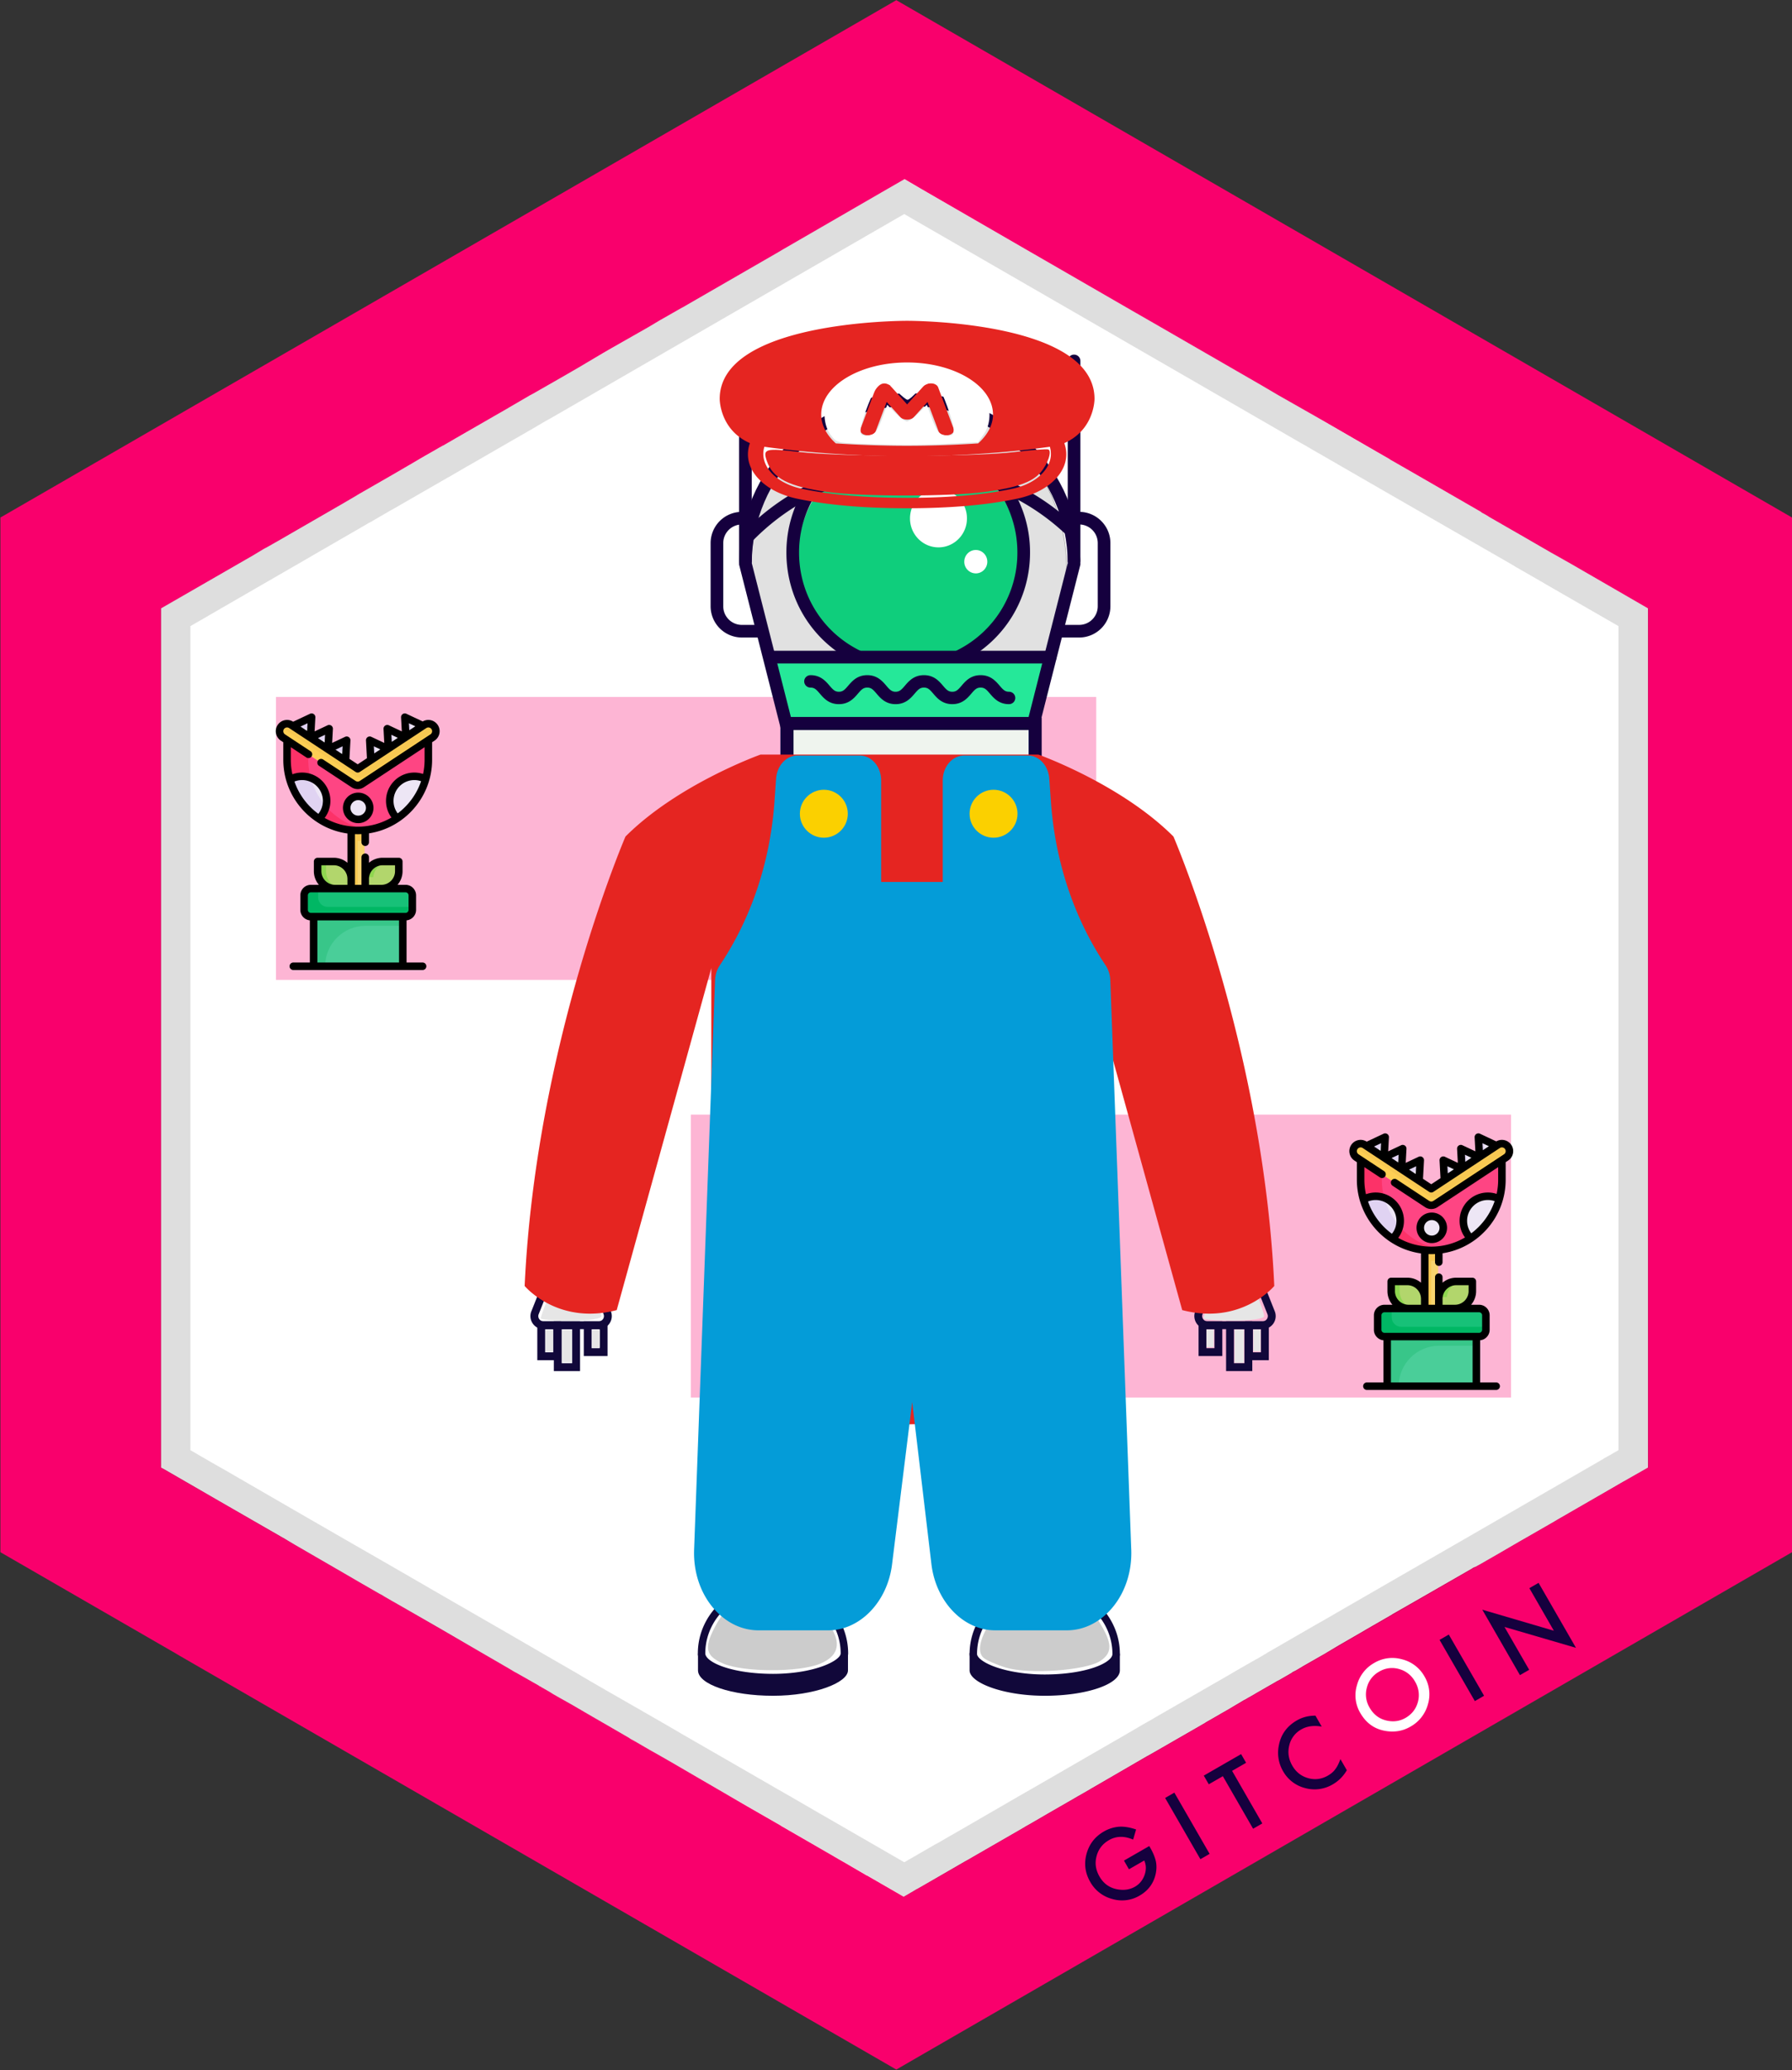 <svg xmlns:osb="http://www.openswatchbook.org/uri/2009/osb" xmlns="http://www.w3.org/2000/svg" xmlns:xlink="http://www.w3.org/1999/xlink" version="1.1" id="Layer_1" x="0" y="0" viewBox="0 0 110.875 128.042" xml:space="preserve"><rect x="0" y="0" width="110.875" height="128.042" fill="#333333" stroke="none"/><defs id="defs134"><linearGradient id="linearGradient2969" osb:paint="solid"><stop offset="0" id="stop2967" stop-color="#fb6572" stop-opacity="1"/></linearGradient><path id="a" d="M.075.128h512.08v167.178H.075z"/></defs><style type="text/css" id="style2">.st1{fill:#fff}.st3{opacity:.29;fill:#f9006c}.st4{fill:#15003e}.st6{fill:#25e899}</style><g id="Layer_63_36_"><path id="polygon4" fill="#f9006c" d="M110.876 32.011v64l-55.42 32-44.35-25.6-.2-.12-10.88-6.28v-64l55.43-32z"/></g><path class="st1" d="M101.965 37.631v53.14l-.01.01-1.09.62-.33.19-.13.07-.88.51-3.14 1.81-.2.12-1.93 1.11-.16.09-1.48.86-.47.27-.14.08-.47.27-.24.13-.03.01-.1.04-.11.07-3.03 1.74-.82.47-1.05.6-.04.03-1.23.71-.45.26-.02.02h-.01l-1.54.89-.87.52-1.26.72-.05.03-.07.04-.08.05-.41.24-.03.01-.05.03-.05.02-.06.04v.01l-.78.45-.18.09-.02.02-.04.02-1.01.58-.14.08-.15.09-.05.03-.32.18-.24.14h-.01l-.07.04-.64.38-.2.12-.33.19-.25.14c0 .01-.01.01-.01.01l-.47.27-.42.24-.04.03-.57.33-2.33 1.34-.63.36-.06.03-3.5 2.03-.02.01-.01.01-.4.23-.35.2-.5.29-.14.08-1.25.72-.98.57-.39.22-.01.01-.43.25-.4.23-2.36 1.36-.36.21-.04.02-.18.1-.5.29-1.87 1.08-.56.32h-.01l-.32.19-.48.28-.14-.08-1.28-.74-.85-.49-.03-.01-.91-.53-.17-.1-.05-.03-.61-.35-.17-.1-3.36-1.94-.04-.03-2.07-1.19-4.75-2.76-.61-.35-.69-.39-.93-.54-.22-.12-.09-.06-.03-.02-2.23-1.29-1.22-.71-.37-.21-.39-.22-.23-.13-.26-.15-.24-.15-.09-.05-.35-.2-.08-.05-.08-.04-.04-.03-1.3-.74-.05-.03-.15-.08-.37-.22-1.71-.99-2.51-1.46-2.09-1.2-.82-.47-.09-.05-.5-.29-.01-.01-.21-.12h-.01l-1.04-.6c-.01-.01-.01-.01-.02-.01l-1.86-1.08-1.02-.59-1.33-.77-.72-.43-.04-.02-.02-.01-.29-.17s-.01 0-.02-.01l-.26-.15-.02-.01-3.3-1.9-3.41-1.97-.09-.05-.08-.04-.03-.02V37.63l5.66-3.26.77-.46h.01l.25-.14.58-.33 1.75-1.01 2.27-1.31.82-.48.15-.09 2.07-1.19.98-.57 1.01-.59.42-.24.45-.26.25-.14h.01l.57-.33 3.23-1.86 1.58-.92.17-.09 1.66-.95.78-.45.38-.22.44-.26 1.1-.65.52-.3 2.28-1.3.69-.41 1.4-.8h.01l.05-.03 5.72-3.3.19-.11.27-.16 6.07-3.51 1.44-.83 1.06.62 6.49 3.75 2.6 1.5 3.95 2.28 1.34.77 6.64 3.83 1.04.61 2.3 1.31.87.5 1.52.88 1.37.79.8.46.09.06 1.81 1.04 3.78 2.18.04.03v.01l.26.14.26.16.4.23.92.53.54.31.02.01 1.92 1.11.78.44.44.25 1.94 1.12 2.82 1.63z" id="path7"/><g id="Layer_2_36_"><g id="Layer_16_36_"><path d="M96.84 34.668l-.53-.3-.72-.42-.77-.45-.11-.06-.49-.28-.51-.29-.9-.52-7.25-4.18-1.71-.98-.72-.42-.45-.26-.49-.29-.05-.02-.42-.25-.41-.24-5.33-3.07-19.5-11.24-.53-.31-.47.27-17.11 9.88-5.02 2.9-1.3.75-.53.31-.1.05h-.01l-.25.15-.42.25-.3.17-.27.16-.18.1-1.5.87h-.01l-1.78 1.02-.01.01-.58.34-.76.43-.01.01-.03.02-3.25 1.87h-.01l-2.38 1.37-1 .58-2.98 1.72-4.23 2.44-1.54.89v53.12l.07.04 1.72 1 .75.43.15.08 4.32 2.5.69.39 4 2.32.46.26 1.3.75 3.38 1.95 5.38 3.1.69.4.07.04.15.08.11.07.18.1.04.02 1.91 1.11.88.5 1.33.78.89.51.18.1.31.18.19.11.48.28 3.57 2.05.09.05.44.26.62.36.72.42H45l.53.3 1.51.87 3.17 1.84 4.48 2.58 1.03.6.23.13.02-.01.19-.11.14-.08.03-.02.31-.18 1.81-1.03.09-.05.69-.4.5-.29.24-.14 3.85-2.22 2.45-1.41.74-.43.66-.38.67-.39.44-.26 2.33-1.34.39-.22h.01l.23-.14.21-.12.63-.36.8-.46 1.26-.73.46-.27h.01l.46-.27.01-.01.25-.14.53-.31.37-.21.35-.21.55-.31.21-.13.32-.18.43-.24.02-.01.05-.03.13-.08.24-.13 3.78-2.18.38-.22 1.11-.65 2.97-1.71 1.56-.9 8.53-4.92h.01l.06-.04 2.65-1.53.9-.52 1.03-.59v-53.12l-5.17-2.98zm3.3 55.03l-.52.3-.32.18-.58.34-7.59 4.38-4.67 2.69-3.12 1.8-1.28.74-.72.41-2.93 1.69-.07.05-.16.09-.18.11-.57.32-.89.51-.22.13-.05.03-.81.47-.09.05-3.91 2.25-.08.05-.79.45-.08.05-.91.53-2.15 1.24-1.54.89-1.68.97-1.1.63-2.97 1.72-1.23.71-.06.04h-.02l-.75.44-.28.15-1.87 1.08-3.45-1.99-1.23-.71-.61-.35-1.81-1.05-.72-.41-.69-.4-5.26-3.03-.77-.45-.05-.03-1.79-1.03-2.06-1.18-.9-.52-.58-.34-.25-.15-.43-.25-.21-.12-1.75-1.01-.31-.18-.19-.11-1.5-.87-3.42-1.97-3.91-2.26-1.76-1.01-3.42-1.97-4.91-2.84-.9-.51-.39-.23-.23-.13-.67-.39v-50.97l3.91-2.26 2.98-1.72.93-.54h.01l.06-.04 3.2-1.85h.01l1.36-.79h.01l1.79-1.03 1.25-.72.43-.25h.01l.76-.44.46-.27h.01l2.98-1.72c.01-.01.01-.01.02-.01l.78-.45.35-.2.2-.12.29-.17.17-.1.27-.15.04-.02 8.03-4.64 13.39-7.73.47-.27.53.31 16.83 9.71 6.98 4.03.05.03.32.18.11.06.44.26.35.2 1.23.71 1.94 1.12 7.02 4.04 1.41.81.55.32.04.03.77.44.19.11.54.31.53.31 4.36 2.51v50.97z" id="path9" opacity=".13"/></g></g><path class="st3" id="rect13" d="M17.076 43.111h50.75v17.5h-50.75z"/><path class="st3" id="rect15" d="M42.742 68.944h50.75v17.5h-50.75z"/><g id="g31"><path class="st4" d="M69.542 115.086l1.566-.9.07.123c.166.286.276.56.337.815.05.241.049.495-.005.762-.124.597-.457 1.051-1 1.365a2.131 2.131 0 0 1-1.692.21 2.197 2.197 0 0 1-1.364-1.059c-.316-.55-.392-1.126-.228-1.73s.52-1.067 1.072-1.385a2.23 2.23 0 0 1 .934-.296c.313-.021.669.036 1.061.17l-.183.626c-.55-.235-1.047-.225-1.493.032-.402.23-.658.562-.77.996-.115.427-.055.846.18 1.255.243.423.593.683 1.053.782.43.09.809.04 1.142-.15.28-.162.477-.401.593-.72.113-.32.108-.619-.018-.902l-.946.544-.309-.538z" id="path17"/><path transform="rotate(-29.946 73.466 112.937)" class="st4" id="rect19" d="M73.134 110.754h.659v4.372h-.659z"/><path class="st4" id="polygon21" d="M76.232 109.535l1.87 3.252-.57.328-1.872-3.25-.87.501-.31-.537 2.31-1.33.309.537z"/><path class="st4" d="M81.39 106.121l.388.677c-.49-.087-.912-.029-1.264.174a1.514 1.514 0 0 0-.743.986c-.109.432-.046.85.185 1.253.228.397.557.656.982.775.425.118.832.066 1.223-.158.2-.116.353-.247.455-.394.06-.078.117-.167.168-.272.052-.104.103-.223.15-.355l.398.69c-.22.375-.511.665-.87.873a2.196 2.196 0 0 1-1.712.23 2.172 2.172 0 0 1-1.367-1.05 2.252 2.252 0 0 1-.263-1.566c.124-.69.501-1.213 1.124-1.571.34-.196.722-.294 1.146-.292" id="path23"/><path class="st1" d="M84.161 105.951a2.142 2.142 0 0 1-.204-1.71 2.237 2.237 0 0 1 1.074-1.384 2.193 2.193 0 0 1 1.721-.22 2.187 2.187 0 0 1 1.383 1.057 2.15 2.15 0 0 1 .214 1.723 2.254 2.254 0 0 1-1.087 1.386c-.49.283-1.026.364-1.61.25-.645-.126-1.141-.495-1.49-1.102m.578-.325c.242.418.58.681 1.017.789.435.108.836.057 1.203-.153.398-.229.653-.559.77-.99a1.604 1.604 0 0 0-.176-1.252 1.596 1.596 0 0 0-.988-.782 1.538 1.538 0 0 0-1.235.161 1.556 1.556 0 0 0-.76.987 1.58 1.58 0 0 0 .17 1.24" id="path25"/><path transform="rotate(-29.969 90.445 103.165)" class="st4" id="rect27" d="M90.117 100.977h.66v4.371h-.66z"/><path class="st4" id="polygon29" d="M94.042 103.614l-2.329-4.047 4.428 1.301-1.516-2.634.57-.328 2.315 4.02-4.424-1.293 1.528 2.652z"/></g><g id="g51"><path class="st1" d="M80.225 53.54c.947 3.315 1.658 9.59-.829 10.063-2.131-.473-2.993-4.025-3.907-6.748-.914-2.724-2.368-11.604 0-11.604 2.605.24 3.789 4.973 4.736 8.288z" id="path49"/></g><style id="style2-9" type="text/css">.st1{fill:#fff}.st6{fill:#11083a}</style><style type="text/css" id="style2217">.st1{fill:#fff}.st6{fill:#11083a}</style><g id="g4392" transform="matrix(.773 0 0 .773 -78.377 13.282)"><g transform="matrix(.8 0 0 .8 62.132 -4.183)" id="g1360"><ellipse ry="17.252" rx="15.802" cy="40.748" cx="139.997" id="ellipse1083" fill="#e1e1e1" fill-rule="nonzero" stroke="#979797" stroke-width=".051"/><path d="M136.763 62.867l-.09.068c.031.048.061.088.09.117.181.18.223-.36 0-.185z" id="path1085" fill="#54361f" fill-rule="nonzero" stroke-width=".051"/><path d="M126.078 49.4h25.85l2.19.84-1.647 5.928h-24.766z" id="path1087" fill="#25e899" fill-rule="nonzero" stroke-width=".051"/><path d="M149.081 63.293h-17.813c-1.94 0-3.51-1.554-3.51-3.47v-3.757h24.834v3.757c0 1.916-1.572 3.47-3.51 3.47" id="path1089" fill="#eff4ee" fill-rule="nonzero" stroke="#00004b" stroke-width="1.2" stroke-miterlimit="4" stroke-dasharray="none" stroke-opacity="1"/><g transform="matrix(.051 0 0 .051 127.198 55.506)" id="g1096" fill="none" fill-rule="evenodd"><mask fill="#fff" id="b"><use y="0" x="0" xlink:href="#a" width="100%" height="100%" id="use1091"/></mask><path mask="url(#b)" d="M24.98 24.863v61.684c0 30.89 25.309 56.024 56.411 56.024h349.443c31.11 0 56.41-25.134 56.41-56.024V24.86H24.98v.004zm405.854 142.443H81.396c-44.843 0-81.321-36.228-81.321-80.759V.124h512.08v86.423c0 44.535-36.479 80.763-81.321 80.763z" id="path1094" fill="#15003e" fill-rule="nonzero"/></g><path d="M135.535 49.4c-3.89-1.706-6.607-5.585-6.607-10.098a10.965 10.965 0 0 1 2.522-7.011c2.025-2.45 14.767-2.574 16.79-.295a10.97 10.97 0 0 1 2.774 7.306c0 4.513-2.716 8.391-6.605 10.097" id="path1098" fill="#0fce7c" fill-rule="nonzero" stroke-width=".051"/><path d="M134.897 50.061a.63.63 0 0 1-.277-.064c-4.233-2.063-6.863-6.272-6.863-10.984 0-2.34.663-4.613 1.917-6.575a.633.633 0 0 1 .398-.278.632.632 0 0 1 .477.086.635.635 0 0 1 .278.398.637.637 0 0 1-.086.478 10.916 10.916 0 0 0-1.716 5.89c0 4.223 2.356 7.995 6.15 9.843a.634.634 0 0 1 .321.364.635.635 0 0 1-.03.485.633.633 0 0 1-.57.357m10.219-.06a.634.634 0 0 1-.618-.488.635.635 0 0 1 .333-.714 10.89 10.89 0 0 0 6.037-9.786c0-2.346-.73-4.581-2.111-6.465a.633.633 0 1 1 1.022-.751 12.128 12.128 0 0 1 2.356 7.216c0 4.652-2.581 8.836-6.736 10.921a.634.634 0 0 1-.283.068" id="path1100" fill="#15003e" fill-rule="nonzero" stroke-width=".051"/><path d="M128.205 55.463h23.786l3.915-15.395c-.043-8.672-7.117-15.714-15.808-15.714-8.69 0-15.765 7.042-15.807 15.714zm24.77 1.265h-25.754l-4.196-16.503v-.08c0-9.404 7.659-17.056 17.073-17.056 9.415 0 17.074 7.652 17.074 17.057v.079l-.02.077z" id="path1102" fill="#15003e" fill-rule="nonzero" stroke-width=".051"/><path d="M123.658 40.494a.632.632 0 0 1-.633-.632V24.26a.632.632 0 0 1 1.266 0v15.603a.632.632 0 0 1-.633.632m32.881 0a.632.632 0 0 1-.633-.632v-20.01a.632.632 0 0 1 1.266 0v20.01a.632.632 0 0 1-.633.631" id="path1104" fill="#15003e" fill-rule="nonzero" stroke-width=".051"/><path d="M124.998 47.517h-1.696a3.128 3.128 0 0 1-3.127-3.123V38.07a3.128 3.128 0 0 1 3.127-3.122h.72a.632.632 0 1 1 0 1.263h-.72a1.862 1.862 0 0 0-1.862 1.859v6.325c0 1.025.835 1.86 1.862 1.86h1.696a.632.632 0 1 1 0 1.263m32.05 0h-1.696a.632.632 0 1 1 0-1.264h1.696a1.862 1.862 0 0 0 1.861-1.859V38.07a1.862 1.862 0 0 0-1.861-1.86h-.72a.632.632 0 1 1 0-1.262h.72c1.724 0 3.127 1.4 3.127 3.122v6.325a3.128 3.128 0 0 1-3.127 3.123" id="path1106" fill="#15003e" fill-rule="nonzero" stroke-width=".051"/><path d="M123.278 37.716a.636.636 0 0 1 .13-.69c4.532-4.656 10.56-7.22 16.97-7.22 6.039 0 11.809 2.312 16.247 6.507a.636.636 0 0 1 .019.89.632.632 0 0 1-.887.034c-4.203-3.973-9.665-6.16-15.378-6.16-6.068 0-11.773 2.427-16.065 6.836-.08.081-.23.145-.453.191a.633.633 0 0 1-.583-.388zm2.833 12.396a.634.634 0 0 1 0-1.27h28.034a.634.634 0 0 1 0 1.27z" id="path1108" fill="#15003e" fill-rule="nonzero" stroke-width=".051"/><path d="M145.823 35.604c0 1.599-1.276 2.896-2.85 2.896-1.573 0-2.85-1.297-2.85-2.897 0-1.599 1.277-2.896 2.85-2.896 1.574 0 2.85 1.297 2.85 2.896m2.036 4.33c0 .647-.516 1.171-1.152 1.171a1.162 1.162 0 0 1-1.152-1.17c0-.647.516-1.172 1.152-1.172.636 0 1.152.525 1.152 1.171" id="path1110" fill="#fff" fill-rule="nonzero" stroke-width=".051"/><path d="M150.026 54.183c-1.004 0-1.524-.607-1.903-1.05-.35-.41-.537-.608-.933-.608-.397 0-.583.198-.933.608-.38.443-.899 1.05-1.902 1.05-1.004 0-1.523-.607-1.902-1.05-.351-.41-.538-.608-.934-.608-.397 0-.583.198-.934.608-.38.443-.899 1.05-1.903 1.05-1.003 0-1.523-.607-1.902-1.05-.35-.41-.537-.607-.933-.607-.397 0-.584.197-.935.607-.38.443-.899 1.05-1.903 1.05s-1.524-.607-1.903-1.05c-.351-.41-.538-.607-.935-.607a.627.627 0 0 1-.632-.622c0-.343.283-.621.632-.621 1.004 0 1.524.607 1.903 1.05.352.41.538.607.935.607s.584-.197.935-.607c.38-.444.899-1.05 1.903-1.05 1.003 0 1.523.607 1.902 1.05.35.41.537.607.933.607.397 0 .584-.197.935-.607.379-.444.898-1.05 1.902-1.05s1.523.607 1.902 1.05c.351.41.537.607.934.607.396 0 .582-.197.933-.607.379-.443.898-1.05 1.902-1.05 1.003 0 1.523.606 1.902 1.05.35.41.537.607.933.607.35 0 .633.278.633.621a.627.627 0 0 1-.633.622" id="path1112" fill="#15003e" fill-rule="nonzero" stroke-width=".051"/></g><g transform="matrix(.75 0 0 .5 -14.214 -6.197)" id="g3304" fill-opacity="1" stroke-width="0" stroke-miterlimit="4" stroke-dasharray="none" stroke-opacity="1"><g id="g3295" fill="#e52521" stroke="#e52521"><path d="M270.952 41.87c0-12.358-19.184-12.5-20-12.5-.817 0-20 .142-20 12.5 0 .213.043 4.974 3.223 7.076-.407 1.727-.23 3.52.588 5.12a7.524 7.524 0 0 0 4.478 3.78c3.205 1.011 7.145 1.524 11.71 1.524 4.566 0 8.506-.513 11.711-1.523a7.524 7.524 0 0 0 4.479-3.781c.816-1.6.995-3.393.587-5.12 3.18-2.102 3.224-6.863 3.224-7.076zm-20-5.833c5.054 0 9.166 3.738 9.166 8.333 0 1.67-.584 3.264-1.588 4.623-2.212.218-4.78.377-7.578.377-2.81 0-5.389-.16-7.608-.38-.998-1.357-1.56-2.955-1.56-4.62 0-4.595 4.113-8.333 9.168-8.333zm14.704 17.272a5.874 5.874 0 0 1-3.495 2.95c-3.043.958-6.814 1.444-11.21 1.444-4.395 0-8.166-.486-11.209-1.445a5.874 5.874 0 0 1-3.495-2.95 5.796 5.796 0 0 1-.53-3.78c2.044.44 7.792 1.509 15.234 1.509 7.443 0 13.19-1.07 15.236-1.51.254 1.282.072 2.6-.53 3.782z" id="path3168"/><path d="M246.583 47.679a.839.839 0 0 0 1.01-.607l1.18-4.715 1.464 2.441c.301.505 1.128.505 1.43 0l1.464-2.441 1.18 4.715a.832.832 0 1 0 1.615-.404l-1.666-6.667a.833.833 0 0 0-1.523-.226l-1.785 2.976-1.786-2.976a.831.831 0 1 0-1.523.226l-1.666 6.667a.833.833 0 0 0 .606 1.011z" id="path3170"/><path id="path3290" d="M242.501 56.774c-4.222-.891-5.89-2.17-6.53-5.01-.433-1.92-.136-2.04 3.46-1.4 4.537.805 18.569.808 23.02.004 1.793-.325 3.4-.507 3.57-.406.417.247-.058 2.349-.834 3.686-.904 1.56-2.525 2.416-5.886 3.106-3.697.76-13.243.771-16.8.02z" opacity="1" fill-rule="nonzero" stroke-linejoin="round"/></g><path d="M245.73 49.023c-2.24-.13-2.361-.19-2.974-1.474-.86-1.802-.817-4.83.091-6.603 3.192-6.224 12.996-6.224 16.188 0 .902 1.759.952 4.798.11 6.566l-.621 1.301-3.467.246c-3.394.241-4.599.237-9.328-.036zm2.508-3.827l.593-2.383.867 1.328c.477.73 1.036 1.328 1.243 1.328.207 0 .767-.598 1.243-1.328l.867-1.328.593 2.383c.483 1.94.751 2.406 1.44 2.506.7.101.843-.062.838-.96-.007-1.146-1.247-6.263-1.693-6.984-.497-.804-1.395-.427-2.188.916-.435.738-.904 1.34-1.042 1.338-.137-.003-.647-.618-1.132-1.368-1.357-2.093-2.041-1.65-3.019 1.952-.457 1.686-.845 3.552-.863 4.147-.026.903.108 1.061.814.959.688-.1.956-.567 1.439-2.506z" id="path3297" opacity="1" fill="#fff" fill-rule="nonzero" stroke="#000" stroke-linejoin="round"/></g><g id="g4192"><g id="g4166" transform="translate(-2 -8)"><g id="g4443" transform="translate(115.93 22.753)"><g id="g259"><path id="path257" d="M49.335 102.6h-.182c-1.518-.016-2.945-.231-4.017-.606-1.188-.415-1.816-.979-1.816-1.63 0-2.608 1.88-4.864 4.57-5.486l.42-.098-.062.461a.211.211 0 0 0 .048.163.211.211 0 0 0 .153.077l1.918.104a.216.216 0 0 0 .223-.184l.075-.559.328.089a6.085 6.085 0 0 1 3.117 1.996 5.383 5.383 0 0 1 1.24 3.437c0 .596-.645 1.159-1.817 1.584-1.112.404-2.543.635-4.03.652zm0-.596l.16-.001c3.262-.036 5.258-1.082 5.258-1.64 0-2.135-1.463-4.05-3.598-4.761a.816.816 0 0 1-.82.579l-1.918-.105a.812.812 0 0 1-.718-.532c-2.243.659-3.783 2.597-3.783 4.82 0 .353.543.762 1.417 1.067 1.012.354 2.371.557 3.828.572z" class="st6" fill="#11083a"/></g><g id="g263"><path id="path261" d="M55.337 100.305v1.417c0 .992-2.687 2.036-6.002 2.036-3.316 0-6.003-.916-6.003-2.036v-1.354s.535 1.892 5.826 1.933l.177.001h.165c5.326-.04 5.837-1.997 5.837-1.997z" class="st6" fill="#11083a"/></g></g><path id="path4156" d="M161.265 123.927c-1.371-.596-1.526-1.227-.696-2.832.921-1.783 1.582-2.083 4.68-2.131 2.825-.044 2.929-.012 4.014 1.224 1.554 1.77 1.48 3.046-.217 3.755-1.685.704-6.145.695-7.78-.016z" opacity="1" fill="#ccc" fill-opacity="1" fill-rule="nonzero" stroke="#000" stroke-width="0" stroke-linejoin="round" stroke-miterlimit="4" stroke-dasharray="none" stroke-opacity="1"/></g><g id="g4176" transform="translate(-82.45 6)"><g id="g4449" transform="translate(204.167 8.803)"><g id="g297"><path id="path295" d="M63.299 102.6c-.915 0-1.802-.08-2.639-.237-1.632-.306-3.376-.992-3.376-2 0-.443.055-.885.164-1.315.502-1.98 2.109-3.557 4.193-4.118l.327-.088.075.558c.015.11.113.19.224.185l1.917-.104a.21.21 0 0 0 .153-.077.212.212 0 0 0 .048-.164l-.062-.46.42.097c2.691.623 4.57 2.879 4.57 5.486 0 .664-.648 1.235-1.876 1.652a1.811 1.811 0 0 1-.057.019c-1.1.365-2.55.566-4.081.566zm-1.82-6.998c-1.721.572-3.03 1.924-3.453 3.593a4.767 4.767 0 0 0-.146 1.169c0 .361.897 1.039 2.89 1.413.8.15 1.651.227 2.529.227 1.468 0 2.852-.19 3.898-.538l.045-.015c.911-.31 1.475-.726 1.475-1.087 0-2.223-1.539-4.161-3.782-4.82a.81.81 0 0 1-.718.533l-1.917.104a.815.815 0 0 1-.821-.58z" class="st6" fill="#11083a"/></g><g id="g329"><path id="path327" d="M69.312 100.318v1.354c0 1.12-2.693 2.036-6.015 2.036-3.322 0-6.014-1.044-6.014-2.036v-1.416s.345 1.321 3.432 1.814a16.45 16.45 0 0 0 2.582.182c1.825 0 3.103-.215 3.994-.503.017-.006.034-.01.05-.017 1.732-.572 1.971-1.414 1.971-1.414z" class="st6" fill="#11083a"/></g></g><path id="path4168" d="M264.369 110.26c-.739-.225-1.544-.575-1.79-.778-1.256-1.036 1.823-5.352 3.267-4.58.416.224 1.271.233 2.192.026 1.677-.379 2.802.112 3.766 1.641 1.082 1.715 1.107 2.5.103 3.158-1.17.766-5.714 1.087-7.538.533z" opacity="1" fill="#ccc" fill-opacity="1" fill-rule="nonzero" stroke="#000" stroke-width="0" stroke-linejoin="round" stroke-miterlimit="4" stroke-dasharray="none" stroke-opacity="1"/></g></g><g id="g4320"><g id="g4278" transform="matrix(.217 0 0 .217 115.92 60.305)"><g transform="matrix(-4.86 0 0 4.86 514.61 -259.937)" id="g2424"><path class="st6" d="M78.41 80.86h-4.19a.992.992 0 0 1-.933-1.325l.96-2.687a1 1 0 0 1 .939-.66h2.15a.999.999 0 0 1 .925.626l1.071 2.688a.991.991 0 0 1-.921 1.359zm-3.224-4.076a.401.401 0 0 0-.377.265l-.96 2.687a.39.39 0 0 0 .048.36.39.39 0 0 0 .323.168h4.19a.39.39 0 0 0 .327-.173.39.39 0 0 0 .04-.369l-1.07-2.686a.401.401 0 0 0-.371-.252z" id="path2422" fill="#11083a"/></g><g transform="matrix(-4.86 0 0 4.86 514.61 -259.937)" id="g2428"><path class="st6" d="M77.627 84.042h-1.989v-3.778h1.989zm-1.392-.597h.795v-2.584h-.795z" id="path2426" fill="#11083a"/></g><g transform="matrix(-4.86 0 0 4.86 514.61 -259.937)" id="g2432"><path class="st6" d="M78.882 83.215H77.08v-2.951h1.802zm-1.206-.596h.61V80.86h-.61z" id="path2430" fill="#11083a"/></g><g transform="matrix(-4.86 0 0 4.86 514.61 -259.937)" id="g2436"><path class="st6" d="M75.353 82.9H73.55v-2.636h1.803zm-1.206-.596h.61V80.86h-.61z" id="path2434" fill="#11083a"/></g><path id="path4242" d="M132.505 129.05c0-.492 1.35-4.268 2.999-8.39 2.528-6.32 3.84-7.495 8.364-7.495 4.404 0 5.87 1.21 8.187 6.753 1.552 3.714 2.821 7.49 2.821 8.39 0 .9-5.033 1.636-11.185 1.636-6.153 0-11.186-.402-11.186-.895z" opacity="1" fill="#e6e6e6" fill-opacity="1" fill-rule="nonzero" stroke="#000" stroke-width="0" stroke-linejoin="round" stroke-miterlimit="4" stroke-dasharray="none" stroke-opacity="1"/><path id="path4252" d="M134.314 137.35v-4.027H137v8.056h-2.686z" opacity="1" fill="#e6e6e6" fill-opacity="1" fill-rule="nonzero" stroke="#000" stroke-width="0" stroke-linejoin="round" stroke-miterlimit="4" stroke-dasharray="none" stroke-opacity="1"/><path id="path4254" d="M140.453 139.27v-5.947h3.452v11.893h-3.452z" opacity="1" fill="#e6e6e6" fill-opacity="1" fill-rule="nonzero" stroke="#000" stroke-width="0" stroke-linejoin="round" stroke-miterlimit="4" stroke-dasharray="none" stroke-opacity="1"/><path id="path4256" d="M151.578 136.584v-3.261h2.686v6.522h-2.686z" opacity="1" fill="#e6e6e6" fill-opacity="1" fill-rule="nonzero" stroke="#000" stroke-width="0" stroke-linejoin="round" stroke-miterlimit="4" stroke-dasharray="none" stroke-opacity="1"/></g><g id="g4292" transform="matrix(.217 0 0 .217 152.083 61.605)"><g transform="translate(-148.947 -265.932) scale(4.86)" id="g209"><path class="st6" d="M78.41 80.86h-4.19a.992.992 0 0 1-.933-1.325l.96-2.687a1 1 0 0 1 .939-.66h2.15a.999.999 0 0 1 .925.626l1.071 2.688a.991.991 0 0 1-.921 1.359zm-3.224-4.076a.401.401 0 0 0-.377.265l-.96 2.687a.39.39 0 0 0 .048.36.39.39 0 0 0 .323.168h4.19a.39.39 0 0 0 .327-.173.39.39 0 0 0 .04-.369l-1.07-2.686a.401.401 0 0 0-.371-.252z" id="path207" fill="#11083a"/></g><g transform="translate(-148.947 -265.932) scale(4.86)" id="g213"><path class="st6" d="M77.627 84.042h-1.989v-3.778h1.989zm-1.392-.597h.795v-2.584h-.795z" id="path211" fill="#11083a"/></g><g transform="translate(-148.947 -265.932) scale(4.86)" id="g217"><path class="st6" d="M78.882 83.215H77.08v-2.951h1.802zm-1.206-.596h.61V80.86h-.61z" id="path215" fill="#11083a"/></g><g transform="translate(-148.947 -265.932) scale(4.86)" id="g221"><path class="st6" d="M75.353 82.9H73.55v-2.636h1.803zm-1.206-.596h.61V80.86h-.61z" id="path219" fill="#11083a"/></g><path id="path4248" d="M210.32 123.03c0-.492 1.35-4.267 2.999-8.39 2.529-6.319 3.84-7.494 8.364-7.494 4.405 0 5.871 1.21 8.187 6.753 1.552 3.714 2.822 7.489 2.822 8.389 0 .9-5.034 1.637-11.186 1.637s-11.186-.403-11.186-.895z" opacity="1" fill="#e6e6e6" fill-opacity="1" fill-rule="nonzero" stroke="#000" stroke-width="0" stroke-linejoin="round" stroke-miterlimit="4" stroke-dasharray="none" stroke-opacity="1"/><path id="path4258" d="M211.426 130.445v-3.26h2.686v6.521h-2.686z" opacity="1" fill="#e6e6e6" fill-opacity="1" fill-rule="nonzero" stroke="#000" stroke-width="0" stroke-linejoin="round" stroke-miterlimit="4" stroke-dasharray="none" stroke-opacity="1"/><path id="path4260" d="M228.69 131.213v-4.029h2.685V135.241h-2.685z" opacity="1" fill="#e6e6e6" fill-opacity="1" fill-rule="nonzero" stroke="#000" stroke-width="0" stroke-linejoin="round" stroke-miterlimit="4" stroke-dasharray="none" stroke-opacity="1"/><path id="path4264" d="M221.784 133.323v-6.139H225.237V139.461H221.784z" opacity="1" fill="#e6e6e6" fill-opacity="1" fill-rule="nonzero" stroke="#000" stroke-width="0" stroke-linejoin="round" stroke-miterlimit="4" stroke-dasharray="none" stroke-opacity="1"/></g></g><g id="g3310" fill-opacity="1"><path d="M203.388 85.72s-1.366 1.64-3.901 2.098c-.985.176-2.144.175-3.468-.168l-1.095-3.955-.508-1.836-5.97-21.577v32.652s-3.457 3.651-14.14 3.85a45.968 45.968 0 0 1-1.837 0c-4.444-.082-7.64-.762-9.854-1.53-3.108-1.075-4.287-2.32-4.287-2.32V60.282l-5.97 21.577-.508 1.836-1.094 3.955c-2.176.565-3.908.203-5.143-.352-1.456-.654-2.225-1.578-2.225-1.578.062-1.355.154-2.697.274-4.024a91.22 91.22 0 0 1 .236-2.303c1.88-16.474 7.56-29.637 7.56-29.637 4.16-4.16 10.65-6.5 10.803-6.556l.003-.001h22.249s.453.162 1.197.475c2.095.883 6.5 2.974 9.608 6.082 0 0 5.68 13.162 7.56 29.636.088.76.166 1.529.236 2.302.12 1.326.213 2.67.274 4.026zm0 0" id="path1246" fill="#e52521" stroke-width=".117"/><path d="M191.94 106.812l-1.676-45.558a2.3 2.3 0 0 0-.375-1.191c-2.53-3.775-4.045-8.315-4.382-13.13l-.127-1.799c-.075-1.062-.82-1.86-1.714-1.86h-5.093c-.95 0-1.72.878-1.72 2.01v8.108h-4.93v-8.107c0-1.133-.77-2.01-1.719-2.01h-4.978c-.895 0-1.64.797-1.714 1.86l-.127 1.808c-.337 4.816-1.852 9.351-4.383 13.126-.227.34-.359.754-.374 1.188l-1.677 45.556c-.062 1.693.444 3.32 1.427 4.544.982 1.224 2.306 1.917 3.727 1.917h5.586c2.537 0 4.731-2.277 5.103-5.27l1.613-12.998 1.538 12.964c.358 3.015 2.554 5.304 5.108 5.304h5.734c1.42 0 2.744-.694 3.727-1.918.982-1.224 1.489-2.851 1.427-4.544z" id="path1430" fill="#049cd8" stroke-width=".125"/><circle id="path3029" cx="180.918" cy="47.931" r="1.918" opacity="1" fill="#fbd000" fill-rule="nonzero" stroke="#00004b" stroke-width="0" stroke-linejoin="round" stroke-miterlimit="4" stroke-dasharray="none" stroke-opacity="1"/><circle id="path3051" cx="167.335" cy="47.931" r="1.918" opacity="1" fill="#fbd000" fill-rule="nonzero" stroke="#00004b" stroke-width="0" stroke-linejoin="round" stroke-miterlimit="4" stroke-dasharray="none" stroke-opacity="1"/></g></g><g id="g4742" transform="matrix(.031 0 0 .031 14.196 44.128)"><path id="path4573" d="M328.859 295.5h-24.098c-18.027 0-32.846 13.723-34.587 31.292h-27.346c-1.741-17.569-16.56-31.292-34.587-31.292h-24.098a8.142 8.142 0 0 0-8.142 8.142v11.098c0 19.198 15.563 34.76 34.76 34.76H302.241c19.198 0 34.76-15.563 34.76-34.76v-11.098a8.142 8.142 0 0 0-8.142-8.142z" fill="#b2d66c"/><g id="g4579" fill="#8fd650"><path id="path4575" d="M321.597 295.5h-16.836c-18.027 0-32.846 13.723-34.587 31.292h16.835c1.741-17.569 16.561-31.292 34.588-31.292z"/><path id="path4577" d="M192.837 314.74v-11.098a8.142 8.142 0 0 1 8.142-8.142h-16.835a8.142 8.142 0 0 0-8.142 8.142v11.098c0 19.198 15.563 34.76 34.76 34.76h16.835c-19.198 0-34.76-15.562-34.76-34.76z"/></g><path id="rect4581" fill="#f8d46e" d="M241.751 204.61h28v173.78h-28z"/><path id="path4583" d="M255.751 204.61h-14v173.781h14V254.512l.25.003c4.64 0 9.225-.231 13.75-.669V204.61z" fill="#f7c852"/><path id="rect4585" fill="#4ace99" d="M168.001 386h178v118.5h-178z"/><path id="path4587" d="M271.737 423.764h74.264V386h-178v118.5h23c0-44.589 36.147-80.736 80.736-80.736z" fill="#38c689"/><path id="path4589" d="M397.001 53.47V92.5c0 38.94-15.78 74.18-41.3 99.7-25.52 25.52-60.76 41.3-99.7 41.3-77.87 0-141-63.13-141-141V53.47l132.74 87.55c2.51 1.65 5.38 2.48 8.26 2.48s5.75-.83 8.26-2.48z" fill="#fe4583"/><path id="path4591" d="M157.335 92.5V81.392L115.001 53.47V92.5c0 77.87 63.13 141 141 141 7.195 0 14.263-.542 21.168-1.582C209.34 221.706 157.335 163.176 157.335 92.5z" fill="#fc3268"/><path id="path4593" d="M194.001 174.5c0 14.12-5.98 26.83-15.53 35.78-27.59-18.19-48.41-45.81-57.86-78.28h.01c7.18-4.13 15.5-6.5 24.38-6.5 27.06 0 49 21.94 49 49z" fill="#ede6f5"/><path id="path4595" d="M178.471 210.28c7.081-6.636 12.193-15.343 14.365-25.156-14.183-16.108-24.763-35.317-30.493-56.455a48.558 48.558 0 0 0-5.028-1.606l-.284-.069a51.357 51.357 0 0 0-3.197-.683l-.16-.029a52.413 52.413 0 0 0-8.814-.776 48.73 48.73 0 0 0-24.238 6.495h-.01c9.449 32.469 30.269 60.089 57.859 78.279z" fill="#e0d3f2"/><g id="g4607" fill="#ede6f5"><path id="path4597" d="M391.661 131.06c-6.65 23.44-19.2 44.38-35.96 61.14a142.202 142.202 0 0 1-20.98 17.3c-9.08-8.9-14.72-21.29-14.72-35 0-27.06 21.94-49 49-49 8.18 0 15.88 2.01 22.66 5.56z"/><circle id="circle4599" r="23" cy="188.5" cx="257.001"/><path id="path4601" d="M386.301 24.59L353.707 9.245c-1.675-.789-3.584.497-3.484 2.345l1.919 35.531.328 2.805 35.301-22.813z"/><path id="path4603" d="M351.371 47.62l-32.664-15.376c-1.675-.788-3.584.497-3.484 2.345l1.929 35.61 1.772 2.432 33.267-23.261z"/><path id="path4605" d="M283.707 55.245c-1.675-.789-3.584.497-3.485 2.345l1.929 35.69 1.171 1.707 32.258-21.071.871-3.256z"/></g><g id="g4615" fill="#e0d3f2"><path id="path4609" d="M361.02 12.688l-7.314-3.443c-1.675-.789-3.584.497-3.484 2.345l1.919 35.531.328 2.805 10.206-6.595z"/><path id="path4611" d="M326.021 35.688l-7.314-3.443c-1.675-.788-3.584.497-3.484 2.345l1.929 35.61 1.772 2.432 8.767-6.13z"/><path id="path4613" d="M291.021 58.688l-7.314-3.443c-1.675-.789-3.584.497-3.485 2.345l1.929 35.69 1.171 1.707 9.331-6.095z"/></g><g id="g4623" fill="#ede6f5"><path id="path4617" d="M230.106 55.245L196.622 71.01l-2.579 2.578 36.998 22.173.48-1.251.08-.12 1.989-36.8c.101-1.848-1.809-3.134-3.484-2.345z"/><path id="path4619" d="M195.106 32.245L161.622 48.01l-3.961 3.961 37.805 21.791 1.136-2.372.02-.38 1.969-36.42c.1-1.848-1.81-3.134-3.485-2.345z"/><path id="path4621" d="M160.106 9.245L126.342 25.14l-3.303 3.303 36.246 23.286 2.317-3.339.02-.38 1.969-36.42c.1-1.848-1.81-3.134-3.485-2.345z"/></g><g id="g4631" fill="#e0d3f2"><path id="path4625" d="M232.869 70.953l.722-13.363c.1-1.848-1.81-3.134-3.484-2.345L196.622 71.01l-2.579 2.578 14.619 8.761z"/><path id="path4627" d="M172.014 60.125l25.854-12.173.722-13.363c.1-1.848-1.81-3.134-3.484-2.345L161.622 48.01l-3.961 3.961 14.278 8.23z"/><path id="path4629" d="M162.868 24.952l.722-13.363c.1-1.848-1.81-3.134-3.484-2.345L126.342 25.14l-3.303 3.303 13.708 8.807z"/></g><g id="g4639" fill="#fecf54"><path id="polygon4633" d="M352.141 47.12l.05.89-.82-.39z"/><path id="polygon4635" d="M317.151 70.2l.04.81-.74-.35z"/><path id="path4637" d="M409.521 27.24c4.56 6.92 2.65 16.22-4.26 20.78l-141 93a15.014 15.014 0 0 1-8.26 2.48c-2.88 0-5.75-.83-8.26-2.48l-141-93c-6.91-4.56-8.82-13.86-4.26-20.78 4.56-6.92 13.86-8.82 20.78-4.26l3.27 2.16 35.26 23.25 34.96 23.06 34.96 23.06 24.29 16.02 26.15-17.25 34.3-22.62.74.35-.04-.81 34.22-22.58.82.39-.05-.89 34.16-22.53 2.44-1.61c6.92-4.56 16.22-2.65 20.78 4.26z"/></g><path id="path4641" d="M260.9 128.401c2.88 0 5.75-.83 8.26-2.48l141-93a14.96 14.96 0 0 0 1.383-1.041 14.96 14.96 0 0 0-2.021-4.641c-4.56-6.91-13.86-8.82-20.78-4.26l-2.44 1.61-34.16 22.53.05.89-.82-.39L317.151 70.2l.04.81-.74-.35-34.3 22.62-26.15 17.25-24.29-16.02-34.96-23.06-34.96-23.06-35.26-23.25-3.27-2.16c-5.677-3.741-12.951-3.127-17.901 1.032.875 3.527 3.009 6.751 6.279 8.909l141 93a15.02 15.02 0 0 0 8.261 2.48z" fill="#f7c852"/><path id="path4643" d="M365.001 363.05v28.9c0 7.48-6.07 13.55-13.55 13.55H162.551c-7.48 0-13.55-6.07-13.55-13.55v-28.9c0-7.48 6.07-13.55 13.55-13.55h188.9c7.48 0 13.55 6.07 13.55 13.55z" fill="#17c178"/><path id="path4645" d="M196.001 386c-10.493 0-19-8.507-19-19v-17.5h-14.45c-7.483 0-13.55 6.067-13.55 13.55v28.9c0 7.483 6.067 13.55 13.55 13.55H351.451c7.483 0 13.55-6.067 13.55-13.55V386z" fill="#00b764"/><path id="path4647" d="M415.783 23.112c-6.588-9.988-19.828-13.01-30.055-7.081L353.195.714a7.502 7.502 0 0 0-10.684 7.19l1.512 27.97-25.829-12.161a7.5 7.5 0 0 0-10.684 7.19l1.512 27.97-25.829-12.161a7.5 7.5 0 0 0-10.684 7.19l1.919 35.486-18.427 12.159-16.498-10.882 1.988-36.76a7.498 7.498 0 0 0-10.684-7.19l-25.829 12.161 1.512-27.97a7.498 7.498 0 0 0-10.684-7.19l-25.829 12.161 1.512-27.97a7.498 7.498 0 0 0-10.684-7.19L127.134 16.57c-4.966-3.185-10.864-4.299-16.656-3.109a22.351 22.351 0 0 0-14.261 9.654 22.348 22.348 0 0 0-3.259 16.91 22.353 22.353 0 0 0 9.652 14.261l4.889 3.224V92.5c0 74.928 55.784 137.062 128 147.078v58.427c-7.363-6.234-16.877-10.005-27.26-10.005h-32.238a7.5 7.5 0 0 0-7.5 7.5v19.238c0 10.388 3.784 19.897 10.027 27.262H162.55c-11.606 0-21.049 9.443-21.049 21.049v28.901c0 10.915 8.352 19.912 19 20.946V497h-33a7.5 7.5 0 0 0-7.5 7.5 7.5 7.5 0 0 0 7.5 7.5h258a7.5 7.5 0 0 0 7.5-7.5 7.5 7.5 0 0 0-7.5-7.5h-32v-84.104c10.648-1.034 19-10.031 19-20.946v-28.901c0-11.606-9.442-21.049-21.049-21.049h-15.967c6.238-7.365 10.016-16.876 10.016-27.262V295.5a7.5 7.5 0 0 0-7.5-7.5h-32.238c-10.382 0-19.896 3.771-27.262 10.005V287a7.5 7.5 0 0 0-7.5-7.5 7.5 7.5 0 0 0-7.5 7.5v55h-13V240.888c1.826.067 3.658.112 5.5.112 2.515 0 5.015-.064 7.5-.189V257a7.5 7.5 0 0 0 7.5 7.5 7.5 7.5 0 0 0 7.5-7.5v-17.702c71.245-10.875 126-72.562 126-146.798V57.507l4.888-3.224a22.347 22.347 0 0 0 9.653-14.261 22.348 22.348 0 0 0-3.259-16.91zM175.501 497v-84h163v84zm182-133.951v28.901a6.056 6.056 0 0 1-6.049 6.049H162.55a6.056 6.056 0 0 1-6.049-6.049v-28.901A6.056 6.056 0 0 1 162.55 357h188.902a6.056 6.056 0 0 1 6.049 6.049zm-79-32.787c0-15.032 12.23-27.262 27.262-27.262h24.738v11.738c0 15.032-12.229 27.262-27.262 27.262h-24.738zM210.763 342c-15.032 0-27.262-12.229-27.262-27.262V303h24.738c15.032 0 27.262 12.229 27.262 27.262V342zM371.018 25.685l-12.091 7.975-.758-14.025zM336.093 48.72l-12.162 8.022-.763-14.107zm-47.925 16.915l13 6.121-12.233 8.069zm-63.17 15.463l-13.331-8.793 14.167-6.67zm-34.996-23.082l-13.26-8.746 14.092-6.635zm-34.995-23.083l-13.189-8.699 14.016-6.599zm-25.251 100.988a41.494 41.494 0 0 1 15.245-2.92c22.883 0 41.5 18.617 41.5 41.5 0 9.564-3.185 18.554-9.058 25.868-21.856-15.962-38.699-38.389-47.687-64.448zm206.074 63.52c-5.407-7.151-8.329-15.811-8.329-24.94 0-22.883 18.617-41.5 41.5-41.5 4.658 0 9.167.77 13.478 2.259-8.758 25.836-25.225 48.147-46.649 64.181zm68.519-162.434a7.452 7.452 0 0 1-3.219 4.753l-8.315 5.484-.012.008L260.13 134.76c-2.457 1.622-5.801 1.622-8.258 0l-64.854-42.776a7.5 7.5 0 1 0-8.26 12.521l64.854 42.776A22.435 22.435 0 0 0 256.001 151c4.417 0 8.701-1.286 12.389-3.718L389.501 67.4v25.1c0 9.709-1.052 19.176-3.029 28.301-5.628-1.83-11.538-2.801-17.471-2.801-31.154 0-56.5 25.346-56.5 56.5 0 12.131 3.807 23.641 10.831 33.235-19.78 11.602-42.79 18.265-67.331 18.265-23.97 0-46.483-6.354-65.949-17.461 7.347-9.744 11.449-21.721 11.449-34.039 0-31.154-25.346-56.5-56.5-56.5-6.614 0-13.157 1.195-19.33 3.446a133.483 133.483 0 0 1-3.17-28.946V67.4l31.188 20.571a7.501 7.501 0 0 0 8.26-12.521l-51.078-33.69c-.005-.003.005.003 0 0a7.458 7.458 0 0 1-3.218-4.753 7.45 7.45 0 0 1 1.088-5.638 7.451 7.451 0 0 1 4.753-3.218 7.464 7.464 0 0 1 5.636 1.087l132.741 87.553a7.503 7.503 0 0 0 8.26 0l132.741-87.553c3.451-2.277 8.112-1.32 10.39 2.131a7.46 7.46 0 0 1 1.087 5.638z"/><path id="path4649" d="M257.001 219c16.817 0 30.5-13.682 30.5-30.5 0-16.818-13.683-30.5-30.5-30.5s-30.5 13.682-30.5 30.5c0 16.818 13.683 30.5 30.5 30.5zm0-46c8.547 0 15.5 6.953 15.5 15.5s-6.953 15.5-15.5 15.5-15.5-6.953-15.5-15.5 6.953-15.5 15.5-15.5z"/></g><g id="g5047" transform="matrix(.031 0 0 .031 80.62 70.103)"><path id="path4878" d="M328.859 295.5h-24.098c-18.027 0-32.846 13.723-34.587 31.292h-27.346c-1.741-17.569-16.56-31.292-34.587-31.292h-24.098a8.142 8.142 0 0 0-8.142 8.142v11.098c0 19.198 15.563 34.76 34.76 34.76H302.241c19.198 0 34.76-15.563 34.76-34.76v-11.098a8.142 8.142 0 0 0-8.142-8.142z" fill="#b2d66c"/><g id="g4884" fill="#8fd650"><path id="path4880" d="M321.597 295.5h-16.836c-18.027 0-32.846 13.723-34.587 31.292h16.835c1.741-17.569 16.561-31.292 34.588-31.292z"/><path id="path4882" d="M192.837 314.74v-11.098a8.142 8.142 0 0 1 8.142-8.142h-16.835a8.142 8.142 0 0 0-8.142 8.142v11.098c0 19.198 15.563 34.76 34.76 34.76h16.835c-19.198 0-34.76-15.562-34.76-34.76z"/></g><path id="rect4886" fill="#f8d46e" d="M241.751 204.61h28v173.78h-28z"/><path id="path4888" d="M255.751 204.61h-14v173.781h14V254.512l.25.003c4.64 0 9.225-.231 13.75-.669V204.61z" fill="#f7c852"/><path id="rect4890" fill="#4ace99" d="M168.001 386h178v118.5h-178z"/><path id="path4892" d="M271.737 423.764h74.264V386h-178v118.5h23c0-44.589 36.147-80.736 80.736-80.736z" fill="#38c689"/><path id="path4894" d="M397.001 53.47V92.5c0 38.94-15.78 74.18-41.3 99.7-25.52 25.52-60.76 41.3-99.7 41.3-77.87 0-141-63.13-141-141V53.47l132.74 87.55c2.51 1.65 5.38 2.48 8.26 2.48s5.75-.83 8.26-2.48z" fill="#fe4583"/><path id="path4896" d="M157.335 92.5V81.392L115.001 53.47V92.5c0 77.87 63.13 141 141 141 7.195 0 14.263-.542 21.168-1.582C209.34 221.706 157.335 163.176 157.335 92.5z" fill="#fc3268"/><path id="path4898" d="M194.001 174.5c0 14.12-5.98 26.83-15.53 35.78-27.59-18.19-48.41-45.81-57.86-78.28h.01c7.18-4.13 15.5-6.5 24.38-6.5 27.06 0 49 21.94 49 49z" fill="#ede6f5"/><path id="path4900" d="M178.471 210.28c7.081-6.636 12.193-15.343 14.365-25.156-14.183-16.108-24.763-35.317-30.493-56.455a48.558 48.558 0 0 0-5.028-1.606l-.284-.069a51.357 51.357 0 0 0-3.197-.683l-.16-.029a52.413 52.413 0 0 0-8.814-.776 48.73 48.73 0 0 0-24.238 6.495h-.01c9.449 32.469 30.269 60.089 57.859 78.279z" fill="#e0d3f2"/><g id="g4912" fill="#ede6f5"><path id="path4902" d="M391.661 131.06c-6.65 23.44-19.2 44.38-35.96 61.14a142.202 142.202 0 0 1-20.98 17.3c-9.08-8.9-14.72-21.29-14.72-35 0-27.06 21.94-49 49-49 8.18 0 15.88 2.01 22.66 5.56z"/><circle id="circle4904" r="23" cy="188.5" cx="257.001"/><path id="path4906" d="M386.301 24.59L353.707 9.245c-1.675-.789-3.584.497-3.484 2.345l1.919 35.531.328 2.805 35.301-22.813z"/><path id="path4908" d="M351.371 47.62l-32.664-15.376c-1.675-.788-3.584.497-3.484 2.345l1.929 35.61 1.772 2.432 33.267-23.261z"/><path id="path4910" d="M283.707 55.245c-1.675-.789-3.584.497-3.485 2.345l1.929 35.69 1.171 1.707 32.258-21.071.871-3.256z"/></g><g id="g4920" fill="#e0d3f2"><path id="path4914" d="M361.02 12.688l-7.314-3.443c-1.675-.789-3.584.497-3.484 2.345l1.919 35.531.328 2.805 10.206-6.595z"/><path id="path4916" d="M326.021 35.688l-7.314-3.443c-1.675-.788-3.584.497-3.484 2.345l1.929 35.61 1.772 2.432 8.767-6.13z"/><path id="path4918" d="M291.021 58.688l-7.314-3.443c-1.675-.789-3.584.497-3.485 2.345l1.929 35.69 1.171 1.707 9.331-6.095z"/></g><g id="g4928" fill="#ede6f5"><path id="path4922" d="M230.106 55.245L196.622 71.01l-2.579 2.578 36.998 22.173.48-1.251.08-.12 1.989-36.8c.101-1.848-1.809-3.134-3.484-2.345z"/><path id="path4924" d="M195.106 32.245L161.622 48.01l-3.961 3.961 37.805 21.791 1.136-2.372.02-.38 1.969-36.42c.1-1.848-1.81-3.134-3.485-2.345z"/><path id="path4926" d="M160.106 9.245L126.342 25.14l-3.303 3.303 36.246 23.286 2.317-3.339.02-.38 1.969-36.42c.1-1.848-1.81-3.134-3.485-2.345z"/></g><g id="g4936" fill="#e0d3f2"><path id="path4930" d="M232.869 70.953l.722-13.363c.1-1.848-1.81-3.134-3.484-2.345L196.622 71.01l-2.579 2.578 14.619 8.761z"/><path id="path4932" d="M172.014 60.125l25.854-12.173.722-13.363c.1-1.848-1.81-3.134-3.484-2.345L161.622 48.01l-3.961 3.961 14.278 8.23z"/><path id="path4934" d="M162.868 24.952l.722-13.363c.1-1.848-1.81-3.134-3.484-2.345L126.342 25.14l-3.303 3.303 13.708 8.807z"/></g><g id="g4944" fill="#fecf54"><path id="polygon4938" d="M352.191 48.01l-.82-.39.77-.5z"/><path id="polygon4940" d="M317.191 71.01l-.74-.35.7-.46z"/><path id="path4942" d="M409.521 27.24c4.56 6.92 2.65 16.22-4.26 20.78l-141 93a15.014 15.014 0 0 1-8.26 2.48c-2.88 0-5.75-.83-8.26-2.48l-141-93c-6.91-4.56-8.82-13.86-4.26-20.78 4.56-6.92 13.86-8.82 20.78-4.26l3.27 2.16 35.26 23.25 34.96 23.06 34.96 23.06 24.29 16.02 26.15-17.25 34.3-22.62.74.35-.04-.81 34.22-22.58.82.39-.05-.89 34.16-22.53 2.44-1.61c6.92-4.56 16.22-2.65 20.78 4.26z"/></g><path id="path4946" d="M260.9 128.401c2.88 0 5.75-.83 8.26-2.48l141-93a14.96 14.96 0 0 0 1.383-1.041 14.96 14.96 0 0 0-2.021-4.641c-4.56-6.91-13.86-8.82-20.78-4.26l-2.44 1.61-34.16 22.53.05.89-.82-.39L317.151 70.2l.04.81-.74-.35-34.3 22.62-26.15 17.25-24.29-16.02-34.96-23.06-34.96-23.06-35.26-23.25-3.27-2.16c-5.677-3.741-12.951-3.127-17.901 1.032.875 3.527 3.009 6.751 6.279 8.909l141 93a15.02 15.02 0 0 0 8.261 2.48z" fill="#f7c852"/><path id="path4948" d="M365.001 363.05v28.9c0 7.48-6.07 13.55-13.55 13.55H162.551c-7.48 0-13.55-6.07-13.55-13.55v-28.9c0-7.48 6.07-13.55 13.55-13.55h188.9c7.48 0 13.55 6.07 13.55 13.55z" fill="#17c178"/><path id="path4950" d="M196.001 386c-10.493 0-19-8.507-19-19v-17.5h-14.45c-7.483 0-13.55 6.067-13.55 13.55v28.9c0 7.483 6.067 13.55 13.55 13.55H351.451c7.483 0 13.55-6.067 13.55-13.55V386z" fill="#00b764"/><path id="path4952" d="M415.783 23.112c-6.588-9.988-19.828-13.01-30.055-7.081L353.195.714a7.502 7.502 0 0 0-10.684 7.19l1.512 27.97-25.829-12.161a7.5 7.5 0 0 0-10.684 7.19l1.512 27.97-25.829-12.161a7.5 7.5 0 0 0-10.684 7.19l1.919 35.486-18.427 12.159-16.498-10.882 1.988-36.76a7.498 7.498 0 0 0-10.684-7.19l-25.829 12.161 1.512-27.97a7.498 7.498 0 0 0-10.684-7.19l-25.829 12.161 1.512-27.97a7.498 7.498 0 0 0-10.684-7.19L127.134 16.57c-4.966-3.185-10.864-4.299-16.656-3.109a22.351 22.351 0 0 0-14.261 9.654 22.348 22.348 0 0 0-3.259 16.91 22.353 22.353 0 0 0 9.652 14.261l4.889 3.224V92.5c0 74.928 55.784 137.062 128 147.078v58.427c-7.363-6.234-16.877-10.005-27.26-10.005h-32.238a7.5 7.5 0 0 0-7.5 7.5v19.238c0 10.388 3.784 19.897 10.027 27.262H162.55c-11.606 0-21.049 9.443-21.049 21.049v28.901c0 10.915 8.352 19.912 19 20.946V497h-33a7.5 7.5 0 0 0-7.5 7.5 7.5 7.5 0 0 0 7.5 7.5h258a7.5 7.5 0 0 0 7.5-7.5 7.5 7.5 0 0 0-7.5-7.5h-32v-84.104c10.648-1.034 19-10.031 19-20.946v-28.901c0-11.606-9.442-21.049-21.049-21.049h-15.967c6.238-7.365 10.016-16.876 10.016-27.262V295.5a7.5 7.5 0 0 0-7.5-7.5h-32.238c-10.382 0-19.896 3.771-27.262 10.005V287a7.5 7.5 0 0 0-7.5-7.5 7.5 7.5 0 0 0-7.5 7.5v55h-13V240.888c1.826.067 3.658.112 5.5.112 2.515 0 5.015-.064 7.5-.189V257a7.5 7.5 0 0 0 7.5 7.5 7.5 7.5 0 0 0 7.5-7.5v-17.702c71.245-10.875 126-72.562 126-146.798V57.507l4.888-3.224a22.347 22.347 0 0 0 9.653-14.261 22.348 22.348 0 0 0-3.259-16.91zM175.501 497v-84h163v84zm182-133.951v28.901a6.056 6.056 0 0 1-6.049 6.049H162.55a6.056 6.056 0 0 1-6.049-6.049v-28.901A6.056 6.056 0 0 1 162.55 357h188.902a6.056 6.056 0 0 1 6.049 6.049zm-79-32.787c0-15.032 12.23-27.262 27.262-27.262h24.738v11.738c0 15.032-12.229 27.262-27.262 27.262h-24.738zM210.763 342c-15.032 0-27.262-12.229-27.262-27.262V303h24.738c15.032 0 27.262 12.229 27.262 27.262V342zM371.018 25.685l-12.091 7.975-.758-14.025zM336.093 48.72l-12.162 8.022-.763-14.107zm-47.925 16.915l13 6.121-12.233 8.069zm-63.17 15.463l-13.331-8.793 14.167-6.67zm-34.996-23.082l-13.26-8.746 14.092-6.635zm-34.995-23.083l-13.189-8.699 14.016-6.599zm-25.251 100.988a41.494 41.494 0 0 1 15.245-2.92c22.883 0 41.5 18.617 41.5 41.5 0 9.564-3.185 18.554-9.058 25.868-21.856-15.962-38.699-38.389-47.687-64.448zm206.074 63.52c-5.407-7.151-8.329-15.811-8.329-24.94 0-22.883 18.617-41.5 41.5-41.5 4.658 0 9.167.77 13.478 2.259-8.758 25.836-25.225 48.147-46.649 64.181zm68.519-162.434a7.452 7.452 0 0 1-3.219 4.753l-8.315 5.484-.012.008L260.13 134.76c-2.457 1.622-5.801 1.622-8.258 0l-64.854-42.776a7.5 7.5 0 1 0-8.26 12.521l64.854 42.776A22.435 22.435 0 0 0 256.001 151c4.417 0 8.701-1.286 12.389-3.718L389.501 67.4v25.1c0 9.709-1.052 19.176-3.029 28.301-5.628-1.83-11.538-2.801-17.471-2.801-31.154 0-56.5 25.346-56.5 56.5 0 12.131 3.807 23.641 10.831 33.235-19.78 11.602-42.79 18.265-67.331 18.265-23.97 0-46.483-6.354-65.949-17.461 7.347-9.744 11.449-21.721 11.449-34.039 0-31.154-25.346-56.5-56.5-56.5-6.614 0-13.157 1.195-19.33 3.446a133.483 133.483 0 0 1-3.17-28.946V67.4l31.188 20.571a7.501 7.501 0 0 0 8.26-12.521l-51.078-33.69c-.005-.003.005.003 0 0a7.458 7.458 0 0 1-3.218-4.753 7.45 7.45 0 0 1 1.088-5.638 7.451 7.451 0 0 1 4.753-3.218 7.464 7.464 0 0 1 5.636 1.087l132.741 87.553a7.503 7.503 0 0 0 8.26 0l132.741-87.553c3.451-2.277 8.112-1.32 10.39 2.131a7.46 7.46 0 0 1 1.087 5.638z"/><path id="path4954" d="M257.001 219c16.817 0 30.5-13.682 30.5-30.5 0-16.818-13.683-30.5-30.5-30.5s-30.5 13.682-30.5 30.5c0 16.818 13.683 30.5 30.5 30.5zm0-46c8.547 0 15.5 6.953 15.5 15.5s-6.953 15.5-15.5 15.5-15.5-6.953-15.5-15.5 6.953-15.5 15.5-15.5z"/></g></svg>